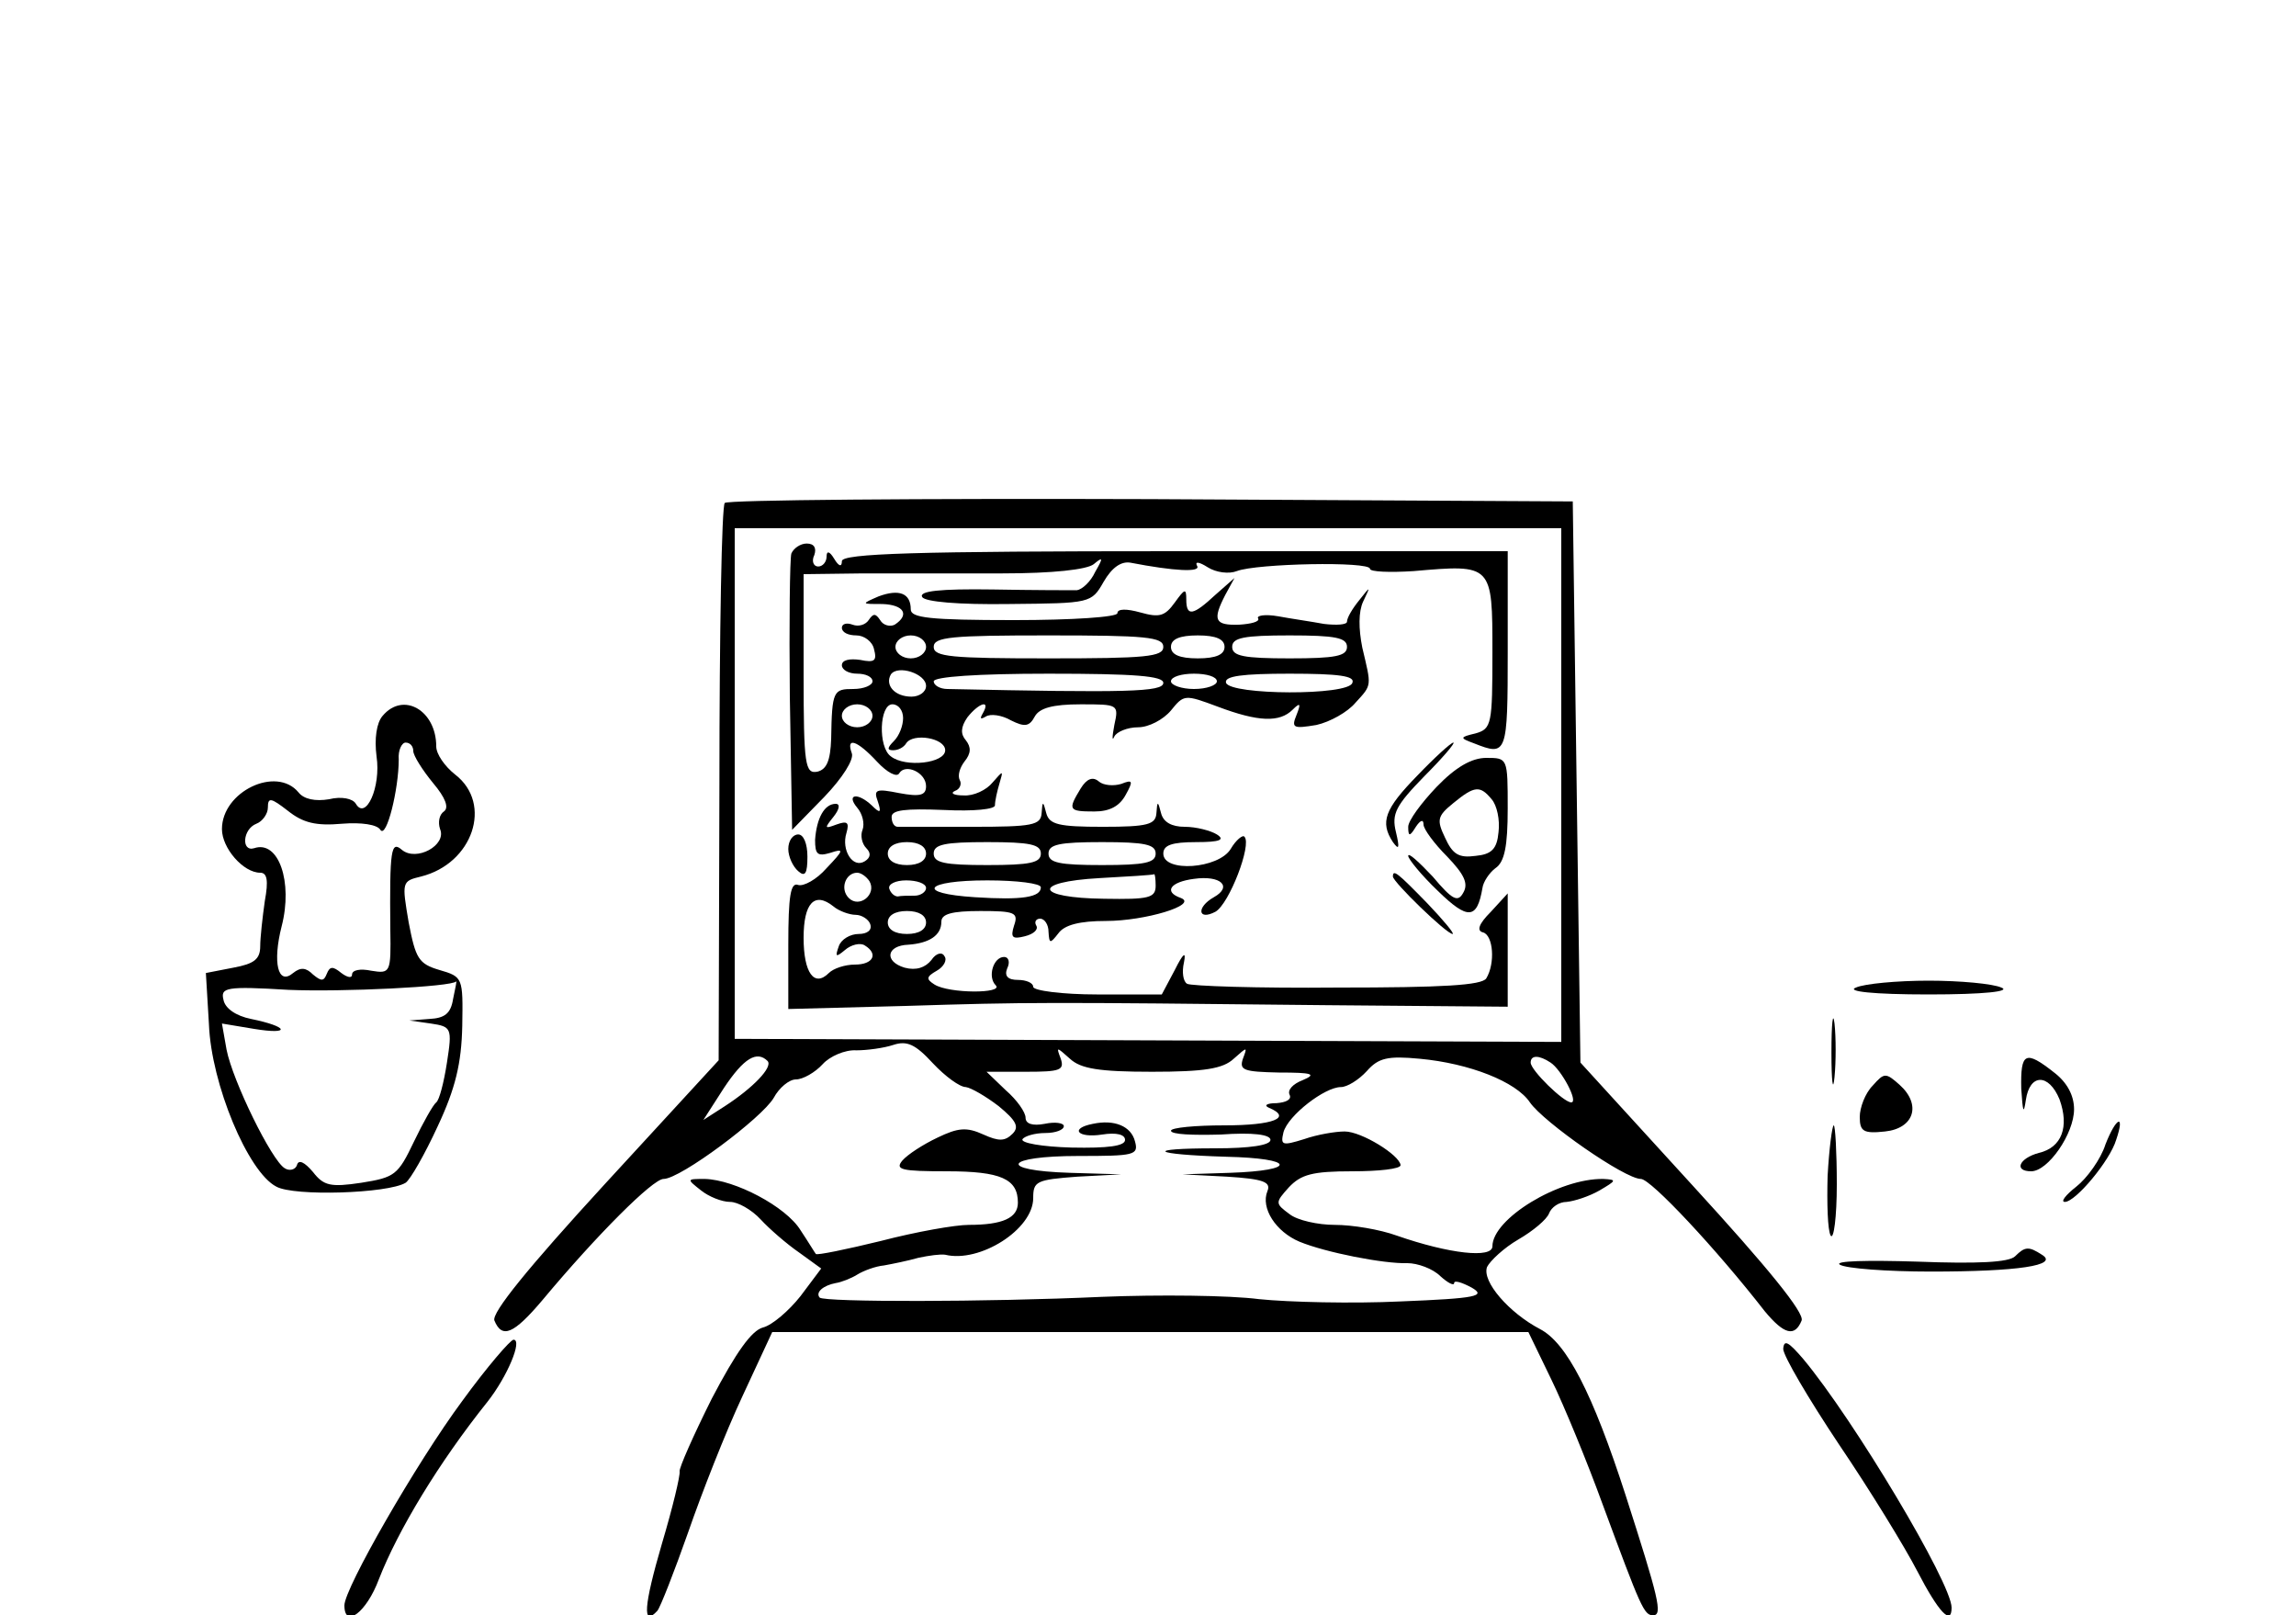 <?xml version="1.0" standalone="no"?>
<!DOCTYPE svg PUBLIC "-//W3C//DTD SVG 20010904//EN"
 "http://www.w3.org/TR/2001/REC-SVG-20010904/DTD/svg10.dtd">
<svg version="1.0" xmlns="http://www.w3.org/2000/svg"
 width="300pt" height="211pt" viewBox="0 0 300 211"
 preserveAspectRatio="xMidYMid meet">
<g transform="translate(0,211) scale(0.1,-0.1)"
fill="#000000" stroke="none">
<path d="M947 1453 c-4 -3 -7 -169 -7 -367 l-1 -361 -149 -162 c-100 -109
-148 -168 -144 -178 10 -24 25 -18 63 27 71 85 144 158 158 158 22 0 129 80
144 106 7 13 20 24 29 24 9 0 25 9 35 20 9 10 29 19 44 18 14 0 36 3 48 7 18
6 29 1 52 -24 16 -17 35 -31 43 -31 7 -1 26 -12 43 -25 23 -19 27 -27 18 -36
-10 -10 -18 -10 -38 -1 -22 10 -33 9 -60 -4 -19 -9 -39 -22 -46 -30 -10 -12
-1 -14 58 -14 71 0 93 -10 93 -41 0 -20 -20 -29 -64 -29 -18 0 -69 -9 -115
-21 -45 -11 -84 -19 -85 -17 -1 1 -10 16 -20 31 -19 31 -86 66 -125 67 -24 0
-24 0 -5 -15 10 -8 27 -15 38 -15 10 0 28 -10 40 -23 11 -12 34 -32 50 -43
l29 -21 -27 -36 c-15 -19 -37 -38 -49 -41 -15 -4 -35 -32 -67 -93 -24 -48 -43
-91 -42 -95 1 -5 -9 -47 -23 -94 -24 -82 -26 -110 -6 -88 4 5 22 51 40 102 18
52 49 131 71 178 l39 84 494 0 494 0 30 -62 c17 -35 47 -108 67 -163 50 -135
54 -145 66 -145 13 0 7 23 -36 157 -43 133 -77 199 -112 217 -40 21 -76 62
-69 81 4 8 22 25 41 36 19 11 37 26 40 34 3 8 13 15 23 15 10 1 29 7 43 15 22
13 23 14 5 15 -58 1 -145 -52 -145 -88 0 -16 -56 -10 -125 14 -22 8 -58 14
-81 14 -22 0 -49 6 -59 14 -19 14 -19 15 -1 35 16 17 31 21 83 21 34 0 63 3
63 8 -1 13 -51 44 -73 44 -12 0 -36 -4 -53 -10 -29 -9 -31 -8 -27 9 6 22 54
59 75 59 8 0 23 9 34 21 15 17 27 20 69 16 65 -6 126 -30 144 -57 18 -26 124
-100 145 -100 13 0 99 -92 162 -173 25 -30 39 -34 48 -12 4 10 -44 69 -142
176 l-147 161 -5 367 -5 366 -551 3 c-303 1 -554 -1 -557 -5z m1093 -368 l0
-336 -540 2 -540 2 0 334 0 333 540 0 540 0 0 -335z m-535 -375 c69 0 93 4
107 17 18 16 18 16 12 0 -5 -15 1 -17 47 -18 44 0 50 -2 31 -10 -13 -5 -20
-13 -17 -19 3 -6 -4 -10 -17 -11 -13 0 -17 -3 -10 -6 31 -13 6 -23 -58 -23
-38 0 -70 -3 -70 -7 0 -5 29 -6 65 -5 42 3 65 0 65 -7 0 -7 -27 -11 -72 -11
-94 0 -84 -8 14 -11 91 -2 94 -18 5 -21 l-62 -2 58 -3 c48 -3 58 -7 53 -19 -9
-22 11 -53 42 -66 34 -14 110 -29 141 -28 13 0 33 -7 43 -17 10 -9 18 -13 18
-9 0 4 10 1 23 -6 19 -11 7 -14 -93 -18 -63 -3 -146 -1 -185 3 -38 5 -131 6
-205 3 -153 -7 -362 -7 -369 -1 -6 7 5 16 21 19 7 1 20 6 28 11 8 5 24 11 35
12 11 2 31 6 45 10 14 3 29 5 35 4 45 -11 115 33 115 74 0 22 4 24 58 28 l57
3 -67 2 c-96 3 -86 22 11 22 73 0 79 1 74 19 -5 20 -27 29 -55 23 -31 -6 -20
-19 12 -14 19 3 30 0 30 -7 0 -8 -22 -11 -70 -10 -38 1 -67 6 -64 11 3 4 16 8
30 8 13 0 24 4 24 9 0 4 -11 6 -25 3 -16 -3 -25 0 -25 8 0 7 -11 23 -26 36
l-25 24 52 0 c44 0 50 2 45 17 -6 16 -6 16 12 0 14 -13 38 -17 107 -17z m-502
14 c7 -8 -19 -35 -56 -59 l-28 -18 27 42 c26 39 43 49 57 35z m1023 -2 c14 -9
37 -52 27 -52 -10 0 -53 42 -53 52 0 10 11 10 26 0z"/>
<path d="M1034 1387 c-2 -7 -3 -91 -2 -187 l3 -174 42 43 c24 25 39 49 36 57
-8 22 7 17 33 -11 13 -14 26 -21 29 -15 8 13 35 1 35 -17 0 -12 -8 -14 -35 -9
-30 6 -34 5 -28 -11 5 -15 3 -16 -8 -5 -18 17 -34 15 -19 -3 7 -8 10 -21 7
-29 -3 -7 -1 -18 5 -24 6 -6 6 -12 -2 -17 -16 -10 -31 15 -24 37 4 14 1 16
-13 11 -16 -6 -16 -5 -4 10 8 10 9 17 3 17 -15 0 -25 -19 -27 -47 0 -19 3 -22
20 -17 18 6 18 4 -5 -20 -13 -15 -30 -24 -37 -22 -10 4 -13 -14 -13 -78 l0
-84 153 4 c161 5 178 5 550 1 l237 -2 0 74 0 74 -22 -24 c-16 -16 -19 -25 -10
-27 13 -4 16 -40 4 -60 -6 -9 -56 -12 -195 -12 -103 -1 -192 2 -196 5 -5 3 -7
15 -4 28 3 15 -1 12 -12 -10 l-17 -32 -84 0 c-46 0 -84 5 -84 10 0 5 -9 9 -20
9 -13 0 -18 5 -14 15 4 8 2 15 -4 15 -14 0 -22 -26 -11 -37 11 -11 -61 -11
-80 1 -11 7 -11 10 3 18 9 5 14 14 10 19 -3 6 -11 4 -17 -5 -8 -10 -20 -14
-35 -10 -27 8 -24 29 5 30 27 2 43 12 43 30 0 10 13 14 51 14 45 0 50 -2 44
-19 -5 -16 -2 -18 14 -14 12 3 18 9 15 14 -3 5 0 9 5 9 6 0 11 -8 11 -17 1
-16 2 -16 13 -2 8 11 28 16 62 16 51 0 121 21 98 30 -23 8 -14 21 17 25 35 5
51 -10 26 -24 -23 -13 -21 -31 2 -19 18 10 48 88 38 98 -2 3 -11 -4 -18 -16
-16 -26 -88 -31 -88 -6 0 11 11 15 43 15 31 0 38 3 27 10 -8 5 -27 10 -42 10
-17 0 -28 6 -31 18 -4 16 -5 16 -6 0 -1 -15 -11 -18 -70 -18 -58 0 -70 3 -74
18 -4 16 -5 16 -6 0 -1 -16 -12 -18 -91 -18 -49 0 -93 0 -97 0 -5 0 -8 6 -8
13 0 9 18 11 68 9 40 -2 67 1 67 6 0 6 3 19 6 29 5 17 5 17 -9 1 -8 -10 -25
-18 -38 -17 -13 0 -18 3 -11 6 6 2 9 9 6 14 -3 6 0 16 6 24 9 11 9 19 2 28 -7
8 -7 17 2 30 15 19 31 24 20 5 -4 -7 -3 -8 4 -4 6 4 21 2 33 -5 18 -9 24 -8
31 5 6 11 23 16 60 16 49 0 50 0 44 -27 -3 -16 -3 -22 0 -15 3 6 17 12 31 12
14 0 33 10 43 22 17 21 18 21 61 5 53 -20 81 -21 98 -4 10 10 11 8 5 -7 -7
-17 -4 -18 26 -13 18 4 41 17 51 29 22 24 21 21 9 72 -5 25 -5 47 1 60 10 21
10 21 -5 2 -9 -11 -16 -23 -16 -28 0 -4 -13 -5 -30 -3 -16 3 -44 7 -60 10 -17
3 -29 1 -26 -3 2 -4 -9 -7 -25 -8 -32 -1 -35 6 -18 39 l12 22 -25 -22 c-29
-27 -38 -29 -38 -6 0 15 -2 14 -15 -4 -13 -18 -20 -20 -45 -13 -18 5 -30 5
-30 -1 0 -5 -58 -9 -135 -9 -111 0 -135 3 -135 14 0 21 -15 27 -42 17 -23 -10
-23 -10 5 -10 28 -1 36 -14 16 -27 -6 -3 -15 -1 -19 6 -6 9 -9 9 -15 0 -4 -6
-13 -9 -21 -6 -8 3 -14 1 -14 -4 0 -6 8 -10 19 -10 10 0 21 -8 23 -18 4 -15 1
-18 -18 -14 -14 2 -24 0 -24 -7 0 -6 9 -11 20 -11 11 0 20 -4 20 -10 0 -5 -11
-10 -25 -10 -26 0 -28 -2 -29 -65 -1 -29 -6 -40 -18 -43 -16 -3 -18 8 -18 127
l0 131 78 1 c42 0 124 0 182 0 66 0 110 5 119 12 12 10 13 9 2 -10 -6 -13 -17
-23 -24 -24 -7 0 -56 0 -110 1 -69 1 -97 -2 -92 -10 4 -6 46 -10 114 -9 106 1
107 1 123 29 11 19 23 27 35 25 57 -11 93 -13 87 -4 -3 6 3 5 14 -2 11 -7 28
-9 38 -5 26 10 174 13 174 3 0 -4 26 -5 57 -3 103 9 103 9 103 -106 0 -94 -1
-100 -22 -106 -21 -5 -21 -6 -2 -13 43 -17 44 -15 44 121 l0 130 -435 0 c-339
0 -435 -3 -435 -13 0 -8 -4 -7 -10 3 -6 10 -10 11 -10 3 0 -7 -5 -13 -11 -13
-6 0 -9 7 -5 15 3 9 0 15 -10 15 -8 0 -17 -6 -20 -13z m176 -122 c0 -8 -9 -15
-20 -15 -11 0 -20 7 -20 15 0 8 9 15 20 15 11 0 20 -7 20 -15z m310 0 c0 -13
-23 -15 -150 -15 -127 0 -150 2 -150 15 0 13 23 15 150 15 127 0 150 -2 150
-15z m80 0 c0 -10 -11 -15 -35 -15 -24 0 -35 5 -35 15 0 10 11 15 35 15 24 0
35 -5 35 -15z m160 0 c0 -12 -15 -15 -75 -15 -60 0 -75 3 -75 15 0 12 15 15
75 15 60 0 75 -3 75 -15z m-550 -51 c0 -8 -9 -14 -19 -14 -22 0 -35 15 -27 29
9 13 46 1 46 -15z m310 4 c0 -12 -48 -13 -282 -8 -10 0 -18 5 -18 10 0 6 57
10 150 10 113 0 150 -3 150 -12z m70 2 c0 -5 -13 -10 -30 -10 -16 0 -30 5 -30
10 0 6 14 10 30 10 17 0 30 -4 30 -10z m177 -2 c-5 -17 -159 -16 -165 0 -3 9
22 12 83 12 65 0 86 -3 82 -12z m-627 -43 c0 -8 -9 -15 -20 -15 -11 0 -20 7
-20 15 0 8 9 15 20 15 11 0 20 -7 20 -15z m40 -3 c0 -10 -5 -23 -12 -30 -9 -9
-9 -12 -1 -12 7 0 14 4 17 9 9 14 51 7 51 -9 0 -17 -52 -23 -71 -8 -17 12 -15
68 2 68 8 0 14 -8 14 -18z m30 -177 c0 -9 -9 -15 -25 -15 -16 0 -25 6 -25 15
0 9 9 15 25 15 16 0 25 -6 25 -15z m150 0 c0 -12 -14 -15 -70 -15 -56 0 -70 3
-70 15 0 12 14 15 70 15 56 0 70 -3 70 -15z m150 0 c0 -12 -14 -15 -70 -15
-56 0 -70 3 -70 15 0 12 14 15 70 15 56 0 70 -3 70 -15z m-374 -36 c10 -17
-13 -36 -27 -22 -12 12 -4 33 11 33 5 0 12 -5 16 -11z m374 -6 c0 -16 -9 -18
-67 -17 -91 1 -96 22 -6 27 37 2 69 4 71 5 1 1 2 -6 2 -15z m-300 -3 c0 -5 -7
-10 -15 -10 -8 0 -18 0 -22 -1 -4 0 -9 4 -11 10 -2 6 8 11 22 11 14 0 26 -4
26 -10z m150 1 c0 -13 -24 -17 -86 -13 -79 5 -66 22 16 22 39 0 70 -4 70 -9z
m-242 -36 c8 0 17 -6 19 -12 3 -8 -4 -13 -15 -13 -11 0 -23 -7 -26 -16 -5 -14
-4 -15 8 -5 8 7 20 10 26 6 18 -11 11 -25 -13 -25 -13 0 -28 -5 -34 -11 -19
-19 -33 0 -33 46 0 45 14 61 39 41 7 -6 21 -11 29 -11z m92 -10 c0 -9 -9 -15
-25 -15 -16 0 -25 6 -25 15 0 9 9 15 25 15 16 0 25 -6 25 -15z"/>
<path d="M1852 1097 c-43 -44 -49 -61 -32 -87 8 -11 9 -8 4 13 -6 24 0 35 37
73 24 24 41 44 38 44 -3 0 -24 -19 -47 -43z"/>
<path d="M1877 1082 c-20 -21 -37 -44 -37 -52 0 -13 2 -13 10 0 6 9 10 10 10
3 0 -6 14 -25 31 -42 22 -23 28 -35 21 -47 -7 -13 -14 -10 -40 21 -18 19 -32
32 -32 27 0 -4 17 -25 39 -46 39 -38 51 -37 58 4 1 8 9 20 17 26 12 8 16 29
16 78 0 66 0 66 -28 66 -19 0 -40 -12 -65 -38z m72 -16 c7 -8 11 -27 9 -43 -2
-22 -9 -29 -30 -31 -22 -3 -30 2 -40 24 -11 23 -10 28 11 45 28 23 35 23 50 5z"/>
<path d="M1412 1080 c-17 -28 -16 -30 18 -30 20 0 33 7 41 22 10 18 9 20 -6
14 -10 -3 -23 -2 -29 3 -8 7 -16 4 -24 -9z"/>
<path d="M1030 1001 c0 -10 6 -23 13 -29 9 -8 12 -3 12 19 0 17 -5 29 -12 29
-7 0 -13 -8 -13 -19z"/>
<path d="M1820 965 c0 -7 70 -75 78 -75 3 0 -12 18 -33 40 -39 40 -45 45 -45
35z"/>
<path d="M500 1175 c-8 -9 -11 -30 -8 -53 6 -40 -14 -84 -27 -62 -4 7 -19 10
-35 6 -18 -3 -33 0 -40 9 -29 35 -100 1 -100 -48 0 -25 28 -57 50 -57 9 0 11
-10 6 -37 -3 -21 -6 -48 -6 -59 0 -17 -8 -23 -35 -28 l-36 -7 4 -67 c3 -78 51
-193 88 -212 23 -13 146 -9 169 5 6 4 25 37 42 74 23 49 31 82 32 131 1 63 1
64 -30 73 -27 8 -31 15 -40 62 -9 53 -9 54 16 60 68 17 94 95 45 133 -14 11
-25 27 -25 37 0 47 -43 72 -70 40z m40 -46 c0 -6 12 -25 26 -42 16 -19 21 -32
14 -37 -6 -4 -8 -14 -5 -23 9 -21 -31 -43 -50 -27 -14 12 -16 1 -15 -104 1
-57 0 -58 -25 -54 -14 3 -25 1 -25 -5 0 -5 -6 -4 -14 2 -11 9 -15 9 -19 -1 -4
-10 -7 -10 -18 -1 -9 9 -16 10 -26 2 -20 -17 -27 14 -15 61 15 58 -4 113 -36
102 -17 -5 -15 25 3 32 8 3 15 13 15 21 0 14 4 13 26 -4 20 -16 37 -20 71 -17
25 2 46 -1 50 -8 8 -12 24 53 24 92 -1 12 4 22 9 22 6 0 10 -5 10 -11z m52
-324 c-3 -19 -11 -25 -31 -26 l-26 -2 28 -4 c27 -4 28 -6 21 -51 -4 -26 -10
-49 -14 -52 -4 -3 -17 -26 -29 -51 -21 -44 -25 -47 -69 -54 -40 -6 -49 -4 -63
14 -11 13 -19 17 -21 9 -2 -6 -10 -8 -16 -4 -17 10 -68 114 -76 155 l-6 34 42
-7 c49 -8 45 3 -4 13 -20 4 -34 14 -36 25 -4 16 3 18 85 13 70 -3 214 4 219
11 1 1 -1 -9 -4 -23z"/>
<path d="M2425 820 c-13 -5 22 -9 95 -9 73 0 108 4 95 9 -11 5 -54 9 -95 9
-41 0 -84 -4 -95 -9z"/>
<path d="M2393 735 c0 -38 2 -53 4 -32 2 20 2 52 0 70 -2 17 -4 1 -4 -38z"/>
<path d="M2641 688 c2 -30 3 -35 6 -15 5 35 30 35 44 1 13 -36 3 -63 -27 -70
-26 -7 -33 -24 -10 -24 22 0 56 49 56 81 0 18 -9 35 -26 48 -38 30 -44 26 -43
-21z"/>
<path d="M2447 692 c-10 -10 -17 -29 -17 -41 0 -19 5 -22 33 -19 38 4 48 35
19 61 -18 16 -20 16 -35 -1z"/>
<path d="M2751 615 c-6 -19 -24 -44 -38 -55 -14 -11 -21 -20 -15 -20 14 0 59
54 67 81 12 35 0 30 -14 -6z"/>
<path d="M2388 574 c-1 -36 0 -71 4 -78 4 -6 8 24 8 67 0 42 -2 77 -4 77 -2 0
-6 -30 -8 -66z"/>
<path d="M2633 469 c-8 -8 -49 -10 -128 -7 -65 2 -109 1 -101 -4 8 -5 62 -9
119 -9 113 0 168 8 145 22 -17 11 -22 11 -35 -2z"/>
<path d="M604 280 c-60 -81 -154 -245 -154 -267 0 -31 29 -9 45 34 25 64 78
152 142 232 26 33 46 81 34 81 -4 0 -35 -36 -67 -80z"/>
<path d="M2330 348 c0 -9 33 -65 73 -125 40 -59 86 -134 102 -165 28 -54 45
-72 45 -48 0 32 -128 246 -194 325 -19 22 -25 26 -26 13z"/>
</g>
</svg>

